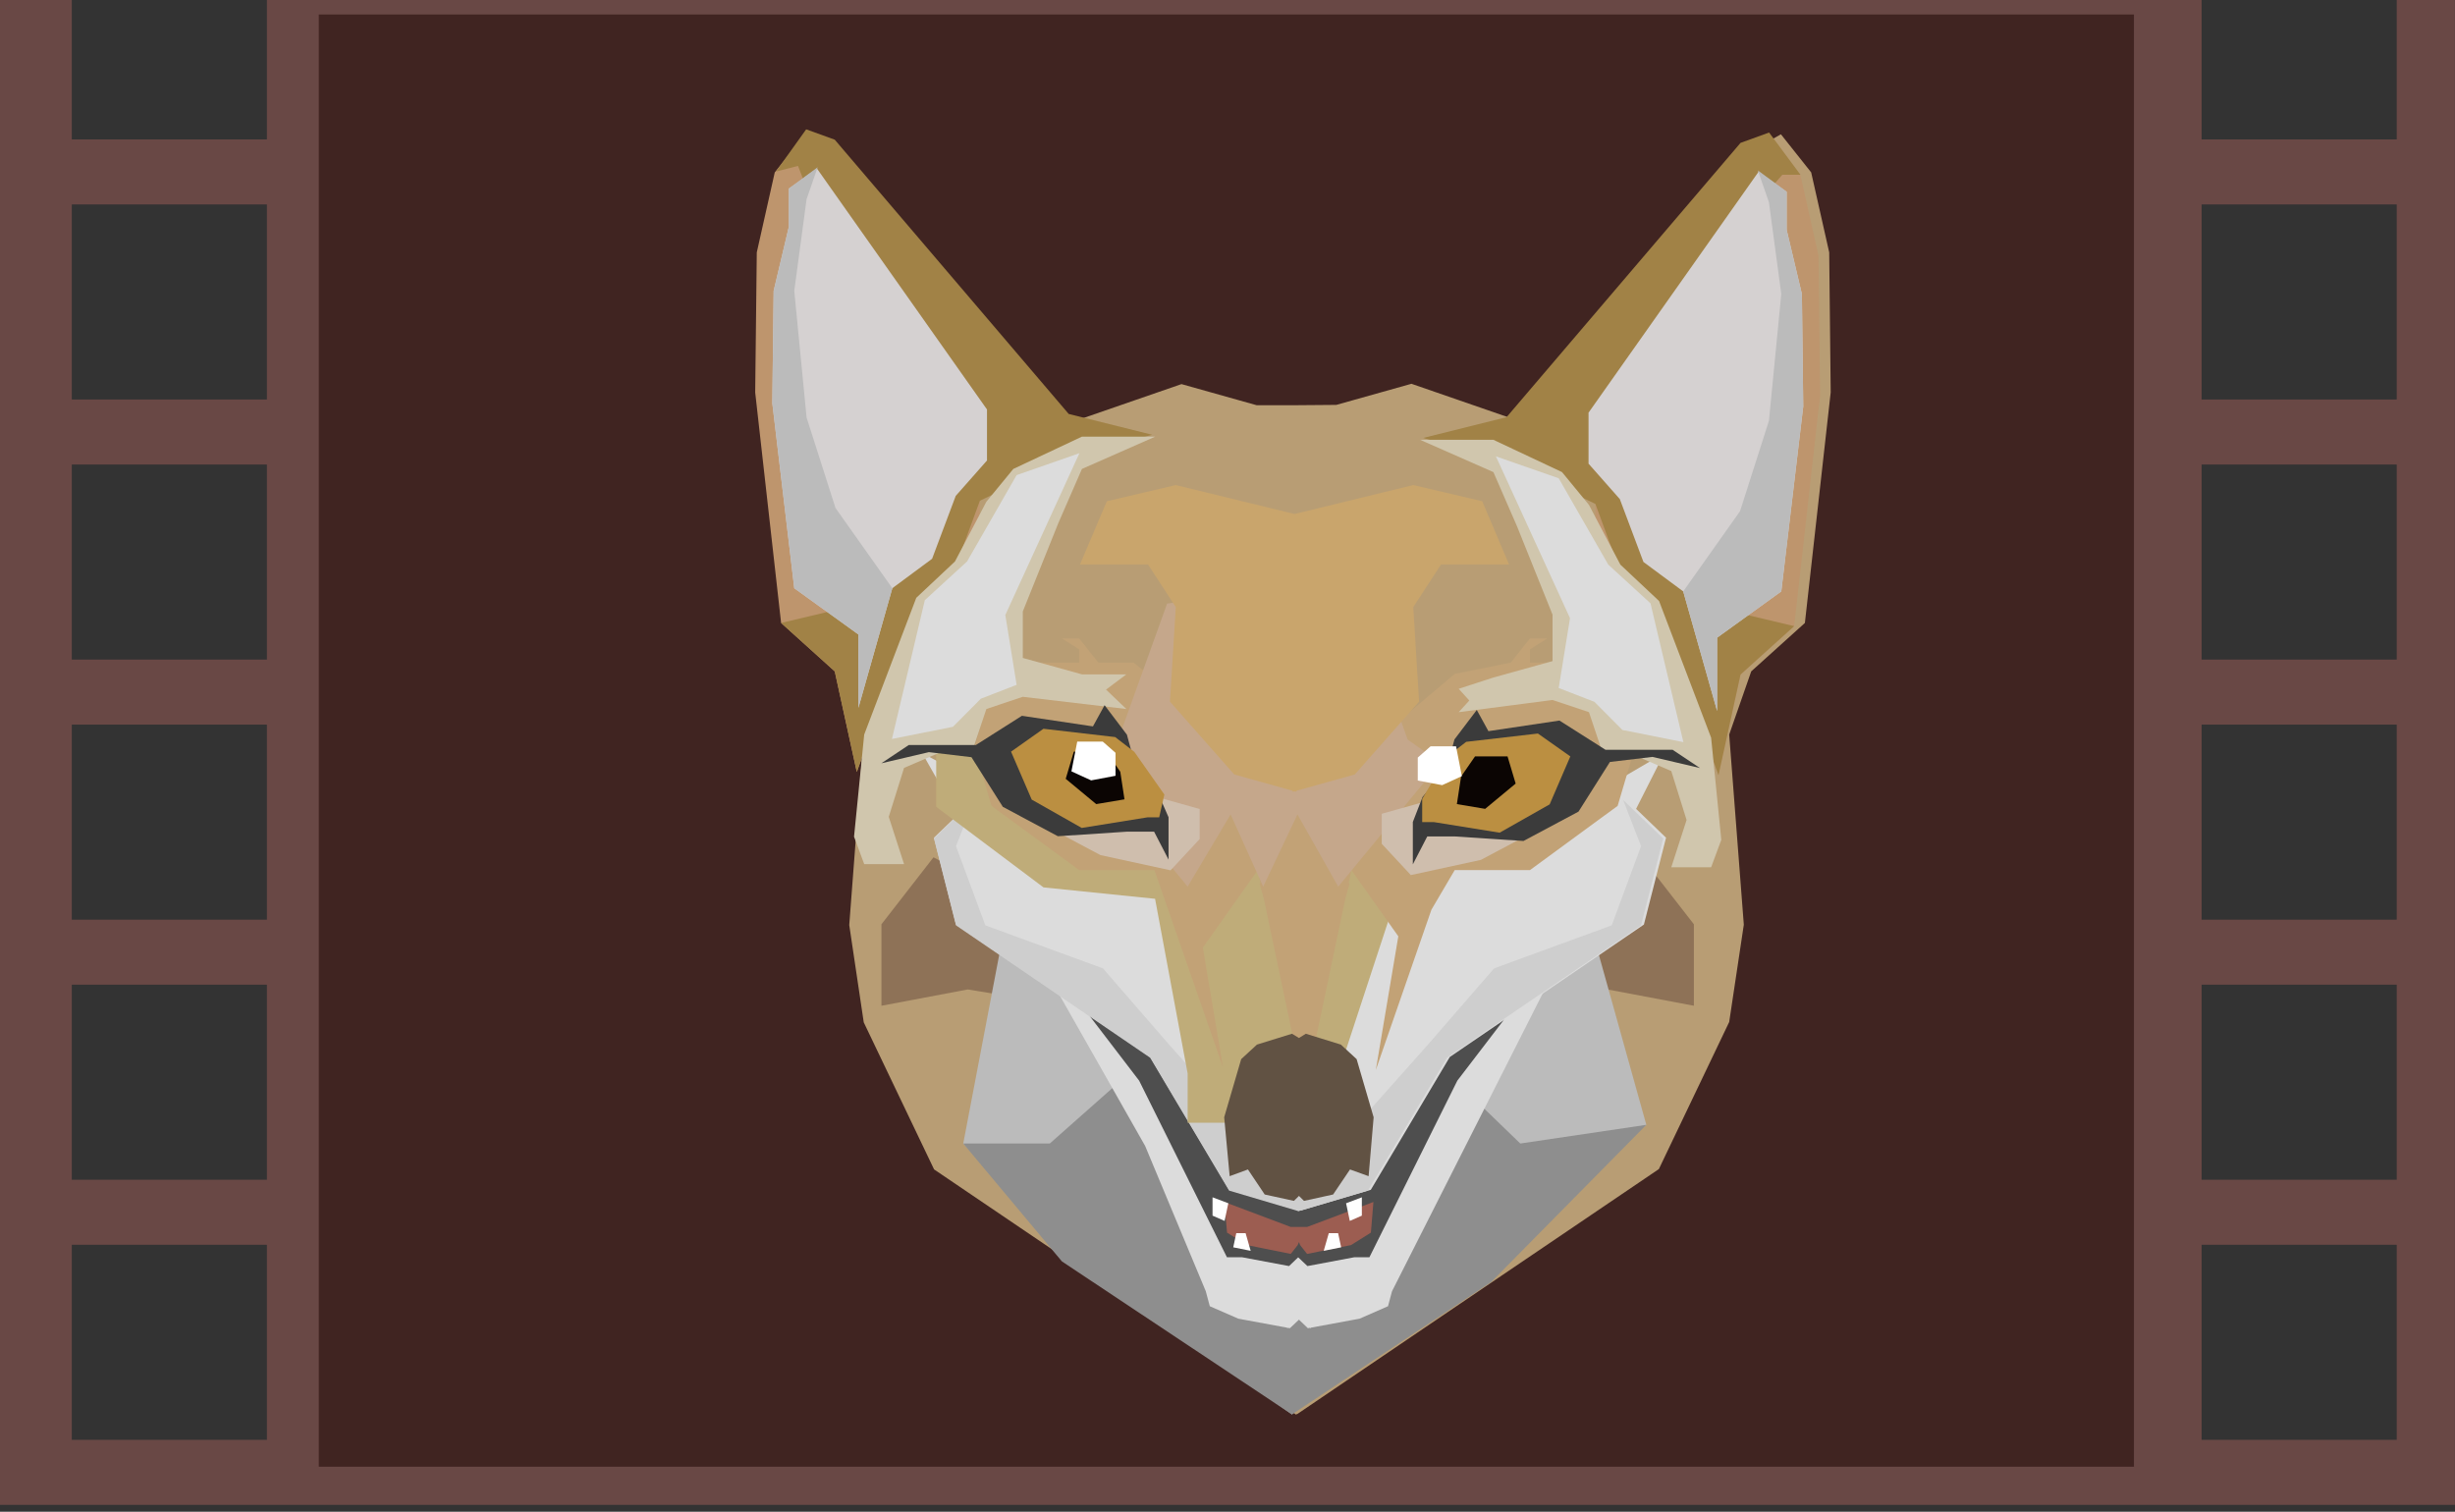 <?xml version="1.0" encoding="UTF-8" standalone="no"?>
<!DOCTYPE svg PUBLIC "-//W3C//DTD SVG 1.1//EN" "http://www.w3.org/Graphics/SVG/1.1/DTD/svg11.dtd">
<svg width="100%" height="100%" viewBox="0 0 151 93" version="1.1" xmlns="http://www.w3.org/2000/svg" xmlns:xlink="http://www.w3.org/1999/xlink" xml:space="preserve" xmlns:serif="http://www.serif.com/" style="fill-rule:evenodd;clip-rule:evenodd;stroke-linejoin:round;stroke-miterlimit:1.414;">
    <rect x="0" y="0" width="151" height="93" fill="#333333" stroke="none"/>
    <g transform="matrix(1,0,0,1,-2931.1,-1162.85)">
        <g transform="matrix(1,0,0,1,32.046,1002.57)">
            <g id="Film" transform="matrix(1,0,0,1,1818.57,160.273)">
                <g transform="matrix(1,0,0,1,-10,-101.127)">
                    <path d="M1241.48,193.711L1090.48,193.711L1090.48,101.127L1094.9,101.127L1094.9,109.711L1106.9,109.711L1106.9,101.127L1225.9,101.127L1225.9,109.711L1237.9,109.711L1237.9,101.127L1241.48,101.127L1241.48,193.711ZM1106.9,193.711L1094.9,193.711L1106.9,193.711ZM1237.9,193.711L1225.9,193.711L1237.9,193.711ZM1106.9,177.711L1094.9,177.711L1094.9,189.711L1106.9,189.711L1106.9,177.711ZM1237.9,177.711L1225.9,177.711L1225.9,189.711L1237.9,189.711L1237.9,177.711ZM1106.9,161.711L1094.9,161.711L1094.9,173.711L1106.9,173.711L1106.9,161.711ZM1237.9,161.711L1225.9,161.711L1225.9,173.711L1237.9,173.711L1237.9,161.711ZM1237.9,145.711L1225.9,145.711L1225.9,157.711L1237.9,157.711L1237.9,145.711ZM1106.9,145.711L1094.9,145.711L1094.9,157.711L1106.9,157.711L1106.9,145.711ZM1237.9,129.711L1225.9,129.711L1225.9,141.711L1237.9,141.711L1237.9,129.711ZM1106.9,129.711L1094.9,129.711L1094.9,141.711L1106.9,141.711L1106.9,129.711ZM1237.9,113.711L1225.9,113.711L1225.9,125.711L1237.9,125.711L1237.9,113.711ZM1106.9,113.711L1094.9,113.711L1094.9,125.711L1106.9,125.711L1106.9,113.711Z" style="fill:rgb(105,72,69);"/>
                </g>
                <g transform="matrix(0.79,0,0,0.899,222.119,-90.43)">
                    <rect x="1111.36" y="101.589" width="141.322" height="99.375" style="fill:rgb(64,36,33);"/>
                </g>
            </g>
        </g>
        <g transform="matrix(1,0,0,1,32.046,1002.57)">
            <g id="Coyote" transform="matrix(1.607,0,0,1.754,-207.295,-119.84)">
                <g transform="matrix(0.437,0,0,0.437,923.192,-4.354)">
                    <path d="M2427.84,407.914L2434.42,406.22L2446.87,410.165L2448.96,407.54L2464.18,387.541L2466.78,386.196L2469.43,389.253L2471.01,395.674L2471.14,406.914L2468.88,425.415L2464.18,429.301L2462.25,434.375L2463.53,449.634L2462.25,457.443L2456.09,469.247L2424.38,488.933L2424.36,488.894L2424.32,488.959L2392.61,469.273L2386.45,457.469L2385.18,449.66L2386.45,434.401L2384.52,429.327L2379.83,425.441L2377.56,406.94L2377.7,395.7L2379.27,389.279L2381.92,386.222L2384.52,387.567L2399.74,407.566L2401.83,410.191L2414.28,406.246L2420.86,407.94L2424.32,407.94L2427.84,407.914Z" style="fill:rgb(184,157,116);"/>
                </g>
                <g transform="matrix(0.437,0,0,0.437,923.192,-4.112)">
                    <path d="M2397.29,445.972L2392.56,443.671L2388,449.046L2388,455.585L2395.56,454.277L2404.25,455.585L2397.29,445.972Z" style="fill:rgb(142,114,87);"/>
                </g>
                <g transform="matrix(-0.437,0,0,0.437,3041.4,-4.112)">
                    <path d="M2397.29,445.972L2392.56,443.671L2388,449.046L2388,455.585L2395.56,454.277L2404.25,455.585L2397.29,445.972Z" style="fill:rgb(142,114,87);"/>
                </g>
                <g transform="matrix(0.243,0,0,0.39,1393.59,22.067)">
                    <path d="M2382.44,391.849L2374.18,397.946L2374.18,406.67L2363.27,408.937L2354.79,422.339L2351.32,413.291L2342.87,408.937L2338.79,388.207L2339.04,375.612L2341.87,368.418L2346.64,364.992L2351.32,366.499L2378.68,388.908L2382.44,391.849Z" style="fill:rgb(190,149,109);"/>
                </g>
                <g transform="matrix(-0.243,0,0,0.39,2571,22.179)">
                    <path d="M2382.44,391.849L2374.18,397.946L2374.18,406.67L2363.27,408.937L2354.79,422.339L2351.32,413.291L2342.87,408.937L2338.79,388.207L2339.04,375.612L2341.87,368.418L2346.64,364.992L2351.32,366.499L2378.68,388.908L2382.44,391.849Z" style="fill:rgb(190,149,109);"/>
                </g>
                <g transform="matrix(0.243,0,0,0.39,1392.72,18.572)">
                    <path d="M2381.76,444.889L2473.86,444.889L2482.73,463.033L2426.92,489.073L2426.9,489.073L2391.37,474.599L2375.14,464.714L2381.76,444.889Z" style="fill:rgb(187,187,187);"/>
                </g>
                <g transform="matrix(0.243,0,0,0.39,1392.72,18.572)">
                    <path d="M2399.53,459.273L2414.37,476.288L2426.92,478.427L2438.65,476.288L2455.36,460.567L2462.88,464.714L2482.73,463.033L2458.28,477.176L2426.92,489.073L2426.9,489.073L2390.68,475.315L2375.14,464.714L2388.77,464.714L2399.53,459.273Z" style="fill:rgb(142,142,142);"/>
                </g>
                <g transform="matrix(0.243,0,0,0.39,1393.59,22.067)">
                    <path d="M2388.17,390.141L2401.31,392.013L2388.17,394.103L2374.18,397.946L2370.27,404.021L2363.27,408.937L2354.79,422.339L2351.32,413.291L2342.87,408.937L2351.32,407.792L2346.82,369.711L2345.53,367.836L2342.06,368.344L2346.82,364.545L2351.32,365.476L2388.17,390.141Z" style="fill:rgb(161,130,70);"/>
                </g>
                <g transform="matrix(-0.243,0,0,0.39,2571,22.179)">
                    <path d="M2388.17,390.141L2401.31,392.013L2388.17,394.103L2374.18,397.946L2370.27,404.021L2363.27,408.937L2354.79,422.339L2351.32,413.291L2342.87,408.937L2351.32,407.792L2346.82,369.711L2344.74,368.344L2341.88,368.344L2346.82,364.545L2351.32,365.476L2388.17,390.141Z" style="fill:rgb(161,130,70);"/>
                </g>
                <g transform="matrix(0.206,0,0,0.313,1480.78,52.337)">
                    <g>
                        <path d="M2378.68,394.624L2372.87,398.59L2368.48,405.637L2361.09,408.937L2354.79,422.339L2354.79,414.121L2342.87,408.937L2338.79,388.207L2339.04,375.612L2341.87,368.418L2341.87,364.161L2347.09,361.913L2378.68,388.908L2378.68,394.624Z" style="fill:rgb(213,209,209);"/>
                    </g>
                </g>
                <g transform="matrix(-0.206,0,0,0.313,2483.82,52.449)">
                    <g>
                        <path d="M2378.68,394.624L2372.87,398.59L2368.48,405.637L2361.09,408.937L2354.79,422.339L2354.79,414.121L2342.87,408.937L2338.79,388.207L2339.04,375.612L2341.87,368.418L2341.87,364.161L2347.09,361.913L2378.68,388.908L2378.68,394.624Z" style="fill:rgb(213,209,209);"/>
                    </g>
                </g>
                <g transform="matrix(0.206,0,0,0.313,1480.78,52.337)">
                    <g>
                        <path d="M2341.87,368.418L2341.87,364.142L2347.22,361.763L2345.16,365.34L2342.87,375.612L2345.16,389.81L2350.53,399.945L2361.09,408.937L2354.79,422.339L2354.79,414.121L2342.87,408.937L2338.79,388.207L2339.04,375.612L2341.87,368.418Z" style="fill:rgb(187,187,187);"/>
                    </g>
                </g>
                <g transform="matrix(-0.206,0,0,0.313,2483.82,52.449)">
                    <g>
                        <path d="M2341.87,368.418L2341.87,364.142L2347.22,361.763L2345.16,365.34L2342.87,375.612L2345.16,389.81L2350.53,399.945L2361.09,408.937L2354.79,422.339L2354.79,414.121L2342.87,408.937L2338.79,388.207L2339.04,375.612L2341.87,368.418Z" style="fill:rgb(187,187,187);"/>
                    </g>
                </g>
                <g transform="matrix(0.437,0,0,0.437,920.285,-1.733)">
                    <path d="M2452.03,435.861L2463.22,429.861L2439.37,473.056L2439.02,474.256L2436.53,475.256L2432.28,475.975L2432.22,476.02L2432.18,475.99L2432,476.02L2431.22,475.335L2430.43,476.02L2430.25,475.99L2430.22,476.02L2430.16,475.975L2425.91,475.256L2423.41,474.256L2423.06,473.056L2417.75,461.395L2398.22,429.861L2410.41,435.861L2452.03,435.861Z" style="fill:rgb(220,220,220);"/>
                </g>
                <g transform="matrix(0.437,0,0,0.437,923.192,-4.354)">
                    <path d="M2424.51,442.116L2443.71,442.116L2449.82,443.405L2454.1,443.405L2438.44,462.149L2430.74,476.323L2429.42,476.323L2425.31,477.031L2424.5,476.329L2423.7,477.031L2419.58,476.323L2418.26,476.323L2410.57,462.149L2394.91,443.405L2399.19,443.405L2405.29,442.116L2424.51,442.116Z" style="fill:rgb(78,78,78);"/>
                </g>
                <g transform="matrix(1,0,0,1,-2.937,0)">
                    <g transform="matrix(0.437,0,0,0.437,923.192,-4.354)">
                        <path d="M2432,473.893L2437.81,471.888L2437.59,474.347L2435.85,475.347L2432,476.056L2431.39,475.347L2431.29,475.103L2431.18,475.347L2430.57,476.056L2426.73,475.347L2424.99,474.347L2424.76,471.888L2430.57,473.893L2432,473.893Z" style="fill:rgb(156,93,81);"/>
                    </g>
                    <g>
                        <g transform="matrix(0.144,0,0,-0.213,1922.4,284.31)">
                            <path d="M420.566,386.872L416.372,387.855L416.372,384.837L419.573,383.967L420.566,386.872Z" style="fill:white;"/>
                        </g>
                        <g transform="matrix(-0.087,0,0,0.128,2019.94,153.951)">
                            <path d="M422.873,386.72L415.206,387.68L417.439,382.837L421.543,382.837L422.873,386.72Z" style="fill:white;"/>
                        </g>
                    </g>
                    <g transform="matrix(-1,0,0,1,3970.43,0)">
                        <g transform="matrix(0.144,0,0,-0.213,1922.4,284.31)">
                            <path d="M420.566,386.872L416.372,387.855L416.372,384.837L419.573,383.967L420.566,386.872Z" style="fill:white;"/>
                        </g>
                        <g transform="matrix(-0.087,0,0,0.128,2019.94,153.951)">
                            <path d="M422.873,386.72L415.206,387.68L417.439,382.837L421.543,382.837L422.873,386.72Z" style="fill:white;"/>
                        </g>
                    </g>
                </g>
                <g transform="matrix(0.437,0,0,0.437,923.192,-4.354)">
                    <path d="M2424.66,437.087L2424.72,436.908L2424.75,437.009L2424.79,436.908L2437.78,442.652L2447.57,443.265L2453.21,439.557L2456.72,442.652L2454.78,449.623L2437.78,460.251L2430.86,470.911L2424.75,472.569L2424.66,472.248L2424.56,472.569L2418.45,470.911L2411.54,460.251L2394.53,449.623L2392.6,442.652L2396.11,439.557L2401.75,443.265L2411.54,442.652L2424.52,436.908L2424.56,437.009L2424.6,436.908L2424.66,437.087Z" style="fill:rgb(220,220,220);"/>
                </g>
                <g transform="matrix(0.437,0,0,0.437,923.192,-4.354)">
                    <path d="M2424.53,470.942L2436,459.115L2441.66,453.137L2451.96,449.686L2454.53,443.329L2452.96,439.621L2456.47,442.716L2454.53,449.686L2437.53,460.314L2430.61,470.975L2424.6,472.606L2424.56,472.633L2424.53,472.624L2424.5,472.633L2424.46,472.606L2418.45,470.975L2411.54,460.314L2394.53,449.686L2392.6,442.716L2396.11,439.621L2394.53,443.329L2397.1,449.686L2407.4,453.137L2413.06,459.115L2424.53,470.942Z" style="fill:rgb(206,206,206);"/>
                </g>
                <g transform="matrix(0.401,0,0,0.437,1006.42,-1.733)">
                    <path d="M2422.1,423.861L2431.27,422.861L2440.39,423.861L2445.06,428.775L2448.17,430.639L2438.43,455.581L2438.43,459.532L2431.27,459.532L2431.25,459.409L2431.22,459.532L2424.06,459.532L2424.06,455.581L2420.95,441.556L2410.3,440.641L2400.06,434.174L2400.06,429.836L2414.32,430.639L2417.43,428.775L2422.1,423.861Z" style="fill:rgb(191,172,121);"/>
                </g>
                <g transform="matrix(0.437,0,0,0.437,923.192,-4.354)">
                    <path d="M2405.32,445.251L2397.64,440.096L2396.13,435.422L2398.02,429.504L2401.41,428.599L2405.32,428.599L2405.32,427.536L2403.8,426.659L2405.32,426.659L2407,428.599L2410.09,428.599L2424.52,439.267L2424.56,439.344L2424.6,439.267L2425.06,440.006L2425.52,439.267L2425.56,439.344L2425.6,439.267L2438.21,429.504L2443.12,428.599L2444.8,426.659L2446.32,426.659L2444.8,427.536L2444.8,428.599L2448.71,428.599L2452.1,429.504L2453.99,435.422L2452.48,440.096L2444.8,445.251L2438.21,445.251L2436.17,448.429L2431.3,461.293L2433.27,450.566L2429.16,445.251L2428.93,446.255L2428.99,446.358L2428.63,447.543L2425.56,460.91L2425.06,459.278L2424.56,460.91L2421.49,447.543L2421.13,446.358L2421.19,446.255L2420.96,445.251L2416.15,451.476L2417.92,461.102L2411.91,445.251L2405.32,445.251Z" style="fill:rgb(194,162,118);"/>
                </g>
                <g transform="matrix(0.401,0,0,0.437,1006.42,-1.733)">
                    <path d="M2422.1,417.861L2431.27,416.861L2440.39,417.861L2445.06,428.775L2448.17,430.639L2438.43,440.581L2434.54,434.784L2431.27,440.581L2428.16,434.784L2424.06,440.581L2414.32,430.639L2417.43,428.775L2422.1,417.861Z" style="fill:rgb(197,167,139);"/>
                </g>
                <g transform="matrix(0.437,0,0,0.437,923.192,-4.354)">
                    <path d="M2399.55,413.054L2397.19,415.687L2394.44,420.48L2391.05,423.399L2386.49,434.373L2385.6,442.569L2386.49,444.77L2389.98,444.77L2388.64,440.976L2389.98,437.048L2393.03,435.849L2395.9,435.849L2397.19,432.322L2400.38,431.343L2409.45,432.322L2407.67,430.765L2409.45,429.541L2405.56,429.541L2400.38,428.223L2400.38,424.495L2403.49,417.407L2405.56,413.054L2411.98,410.462L2405.56,410.462L2399.55,413.054Z" style="fill:rgb(208,198,173);"/>
                </g>
                <g transform="matrix(-0.437,0,0,0.437,3041.4,-4.243)">
                    <path d="M2399.55,413.054L2397.19,415.687L2394.44,420.48L2391.05,423.399L2386.49,434.373L2385.6,442.569L2386.49,444.77L2389.98,444.77L2388.64,440.976L2389.98,437.048L2393.03,435.849L2395.9,435.849L2397.19,432.322L2400.38,431.343L2408.6,432.322L2407.67,431.386L2408.6,430.446L2405.56,429.541L2400.38,428.223L2400.38,424.495L2403.49,417.407L2405.56,413.054L2411.98,410.462L2405.56,410.462L2399.55,413.054Z" style="fill:rgb(208,198,173);"/>
                </g>
                <g transform="matrix(1,0,0,1,0.613,0)">
                    <g transform="matrix(0.437,0,0,0.437,923.192,-4.354)">
                        <path d="M2414.47,440.349L2397.86,436.068L2400.16,441.308L2405.78,444.047L2411.92,445.269L2414.47,442.758L2414.47,440.349Z" style="fill:rgb(207,190,173);"/>
                    </g>
                    <g transform="matrix(0.282,0,0,-0.275,1294.83,303.97)">
                        <path d="M2417.52,424.581L2414.88,427.256L2413.83,430.907L2410.8,434.665L2409.22,431.962L2399.58,433.314L2393.33,429.586L2384.22,429.586L2380.5,427.256L2386.95,428.678L2392.73,428.033L2396.99,421.703L2404.46,417.955L2413.83,418.535L2417.52,418.535L2419.48,414.973L2419.48,420.378L2417.52,424.581Z" style="fill:rgb(59,59,59);"/>
                    </g>
                    <g transform="matrix(0.234,0,0,-0.228,1411.11,283.971)">
                        <path d="M2418.18,422.804L2413.27,429.372L2410.13,431.65L2398.4,432.926L2393.1,429.407L2396.48,422.03L2404.66,417.672L2415.41,419.3L2417.33,419.3L2418.18,422.804Z" style="fill:rgb(187,143,65);"/>
                    </g>
                    <g transform="matrix(0.08,0,0,-0.12,1781.89,237.909)">
                        <path d="M2417.33,426.143L2410.67,432.019L2395.1,432.019L2391.22,424.083L2405.82,416.692L2419.35,418.083L2417.33,426.143Z" style="fill:rgb(11,5,3);"/>
                    </g>
                    <g transform="matrix(0.077,0,0,-0.12,1788.96,237.244)">
                        <path d="M2417.33,426.143L2410.97,429.426L2398.3,429.426L2395.41,420.721L2405.2,418.083L2417.33,419.427L2417.33,426.143Z" style="fill:white;"/>
                    </g>
                </g>
                <g transform="matrix(1,0,0,1,-0.39,0.167)">
                    <g transform="matrix(-0.437,0,0,0.437,3041.41,-4.354)">
                        <path d="M2414.47,440.349L2397.86,436.068L2400.16,441.308L2405.78,444.047L2411.92,445.269L2414.47,442.758L2414.47,440.349Z" style="fill:rgb(207,190,173);"/>
                    </g>
                    <g transform="matrix(-0.282,0,0,-0.275,2669.77,303.97)">
                        <path d="M2418.16,423.565L2414.88,427.256L2413.83,430.907L2410.8,434.665L2409.22,431.962L2399.58,433.314L2393.33,429.586L2384.22,429.586L2380.5,427.256L2386.95,428.678L2392.73,428.033L2396.99,421.703L2404.46,417.955L2413.83,418.535L2417.52,418.535L2419.48,414.973L2419.48,420.378L2418.16,423.565Z" style="fill:rgb(59,59,59);"/>
                    </g>
                    <g transform="matrix(-0.234,0,0,-0.228,2553.49,283.971)">
                        <path d="M2417.33,422.868L2413.27,429.372L2410.13,431.65L2398.4,432.926L2393.1,429.407L2396.48,422.03L2404.66,417.672L2415.41,419.3L2417.33,419.3L2417.33,422.868Z" style="fill:rgb(187,143,65);"/>
                    </g>
                    <g transform="matrix(-0.08,0,0,-0.12,2182.71,237.909)">
                        <path d="M2417.33,426.143L2410.67,432.019L2395.1,432.019L2391.22,424.083L2405.82,416.692L2419.35,418.083L2417.33,426.143Z" style="fill:rgb(11,5,3);"/>
                    </g>
                    <g transform="matrix(-0.077,0,0,-0.12,2173.8,237.244)">
                        <path d="M2417.33,426.143L2410.97,429.426L2398.3,429.426L2395.41,420.721L2405.2,418.083L2417.33,419.427L2417.33,426.143Z" style="fill:white;"/>
                    </g>
                </g>
                <g transform="matrix(0.437,0,0,0.437,920.552,-4.546)">
                    <path d="M2430.61,459.166L2431.21,458.824L2434.28,459.695L2435.66,460.861L2437.15,465.529L2436.71,470.256L2435.08,469.717L2433.6,471.727L2431.05,472.239L2430.61,471.839L2430.17,472.239L2427.61,471.727L2426.14,469.717L2424.54,470.256L2424.06,465.529L2425.55,460.861L2426.93,459.695L2430,458.824L2430.61,459.166Z" style="fill:rgb(97,82,67);"/>
                </g>
                <g transform="matrix(0.437,0,0,0.437,923.192,-4.354)">
                    <path d="M2424.18,416.671L2434.58,414.348L2440.62,415.647L2442.97,420.725L2437.01,420.725L2434.58,424.145L2435.09,431.732L2429.46,437.574L2424.37,438.878L2424.33,438.962L2424.33,438.962L2424.32,438.95L2424.32,438.962L2424.31,438.962L2424.18,438.928L2424.05,438.962L2424.04,438.962L2424.04,438.95L2424.03,438.962L2424.03,438.962L2423.99,438.878L2418.9,437.574L2413.27,431.732L2413.78,424.145L2411.35,420.725L2405.39,420.725L2407.74,415.647L2413.78,414.348L2424.18,416.671Z" style="fill:rgb(201,165,108);"/>
                </g>
                <g transform="matrix(0.437,0,0,0.437,923.192,-4.354)">
                    <path d="M2405.34,411.79L2399.84,413.549L2395.5,420.479L2391.8,423.587L2388.92,434.727L2394.26,433.751L2396.71,431.493L2399.84,430.382L2398.85,424.777L2405.34,411.79Z" style="fill:rgb(220,220,220);"/>
                </g>
                <g transform="matrix(-0.437,0,0,0.437,3041.4,-4.243)">
                    <path d="M2405.34,411.79L2399.84,413.549L2395.5,420.479L2391.8,423.587L2388.92,434.727L2394.26,433.751L2396.71,431.493L2399.84,430.382L2398.85,424.777L2405.34,411.79Z" style="fill:rgb(220,220,220);"/>
                </g>
            </g>
        </g>
    </g>
</svg>
